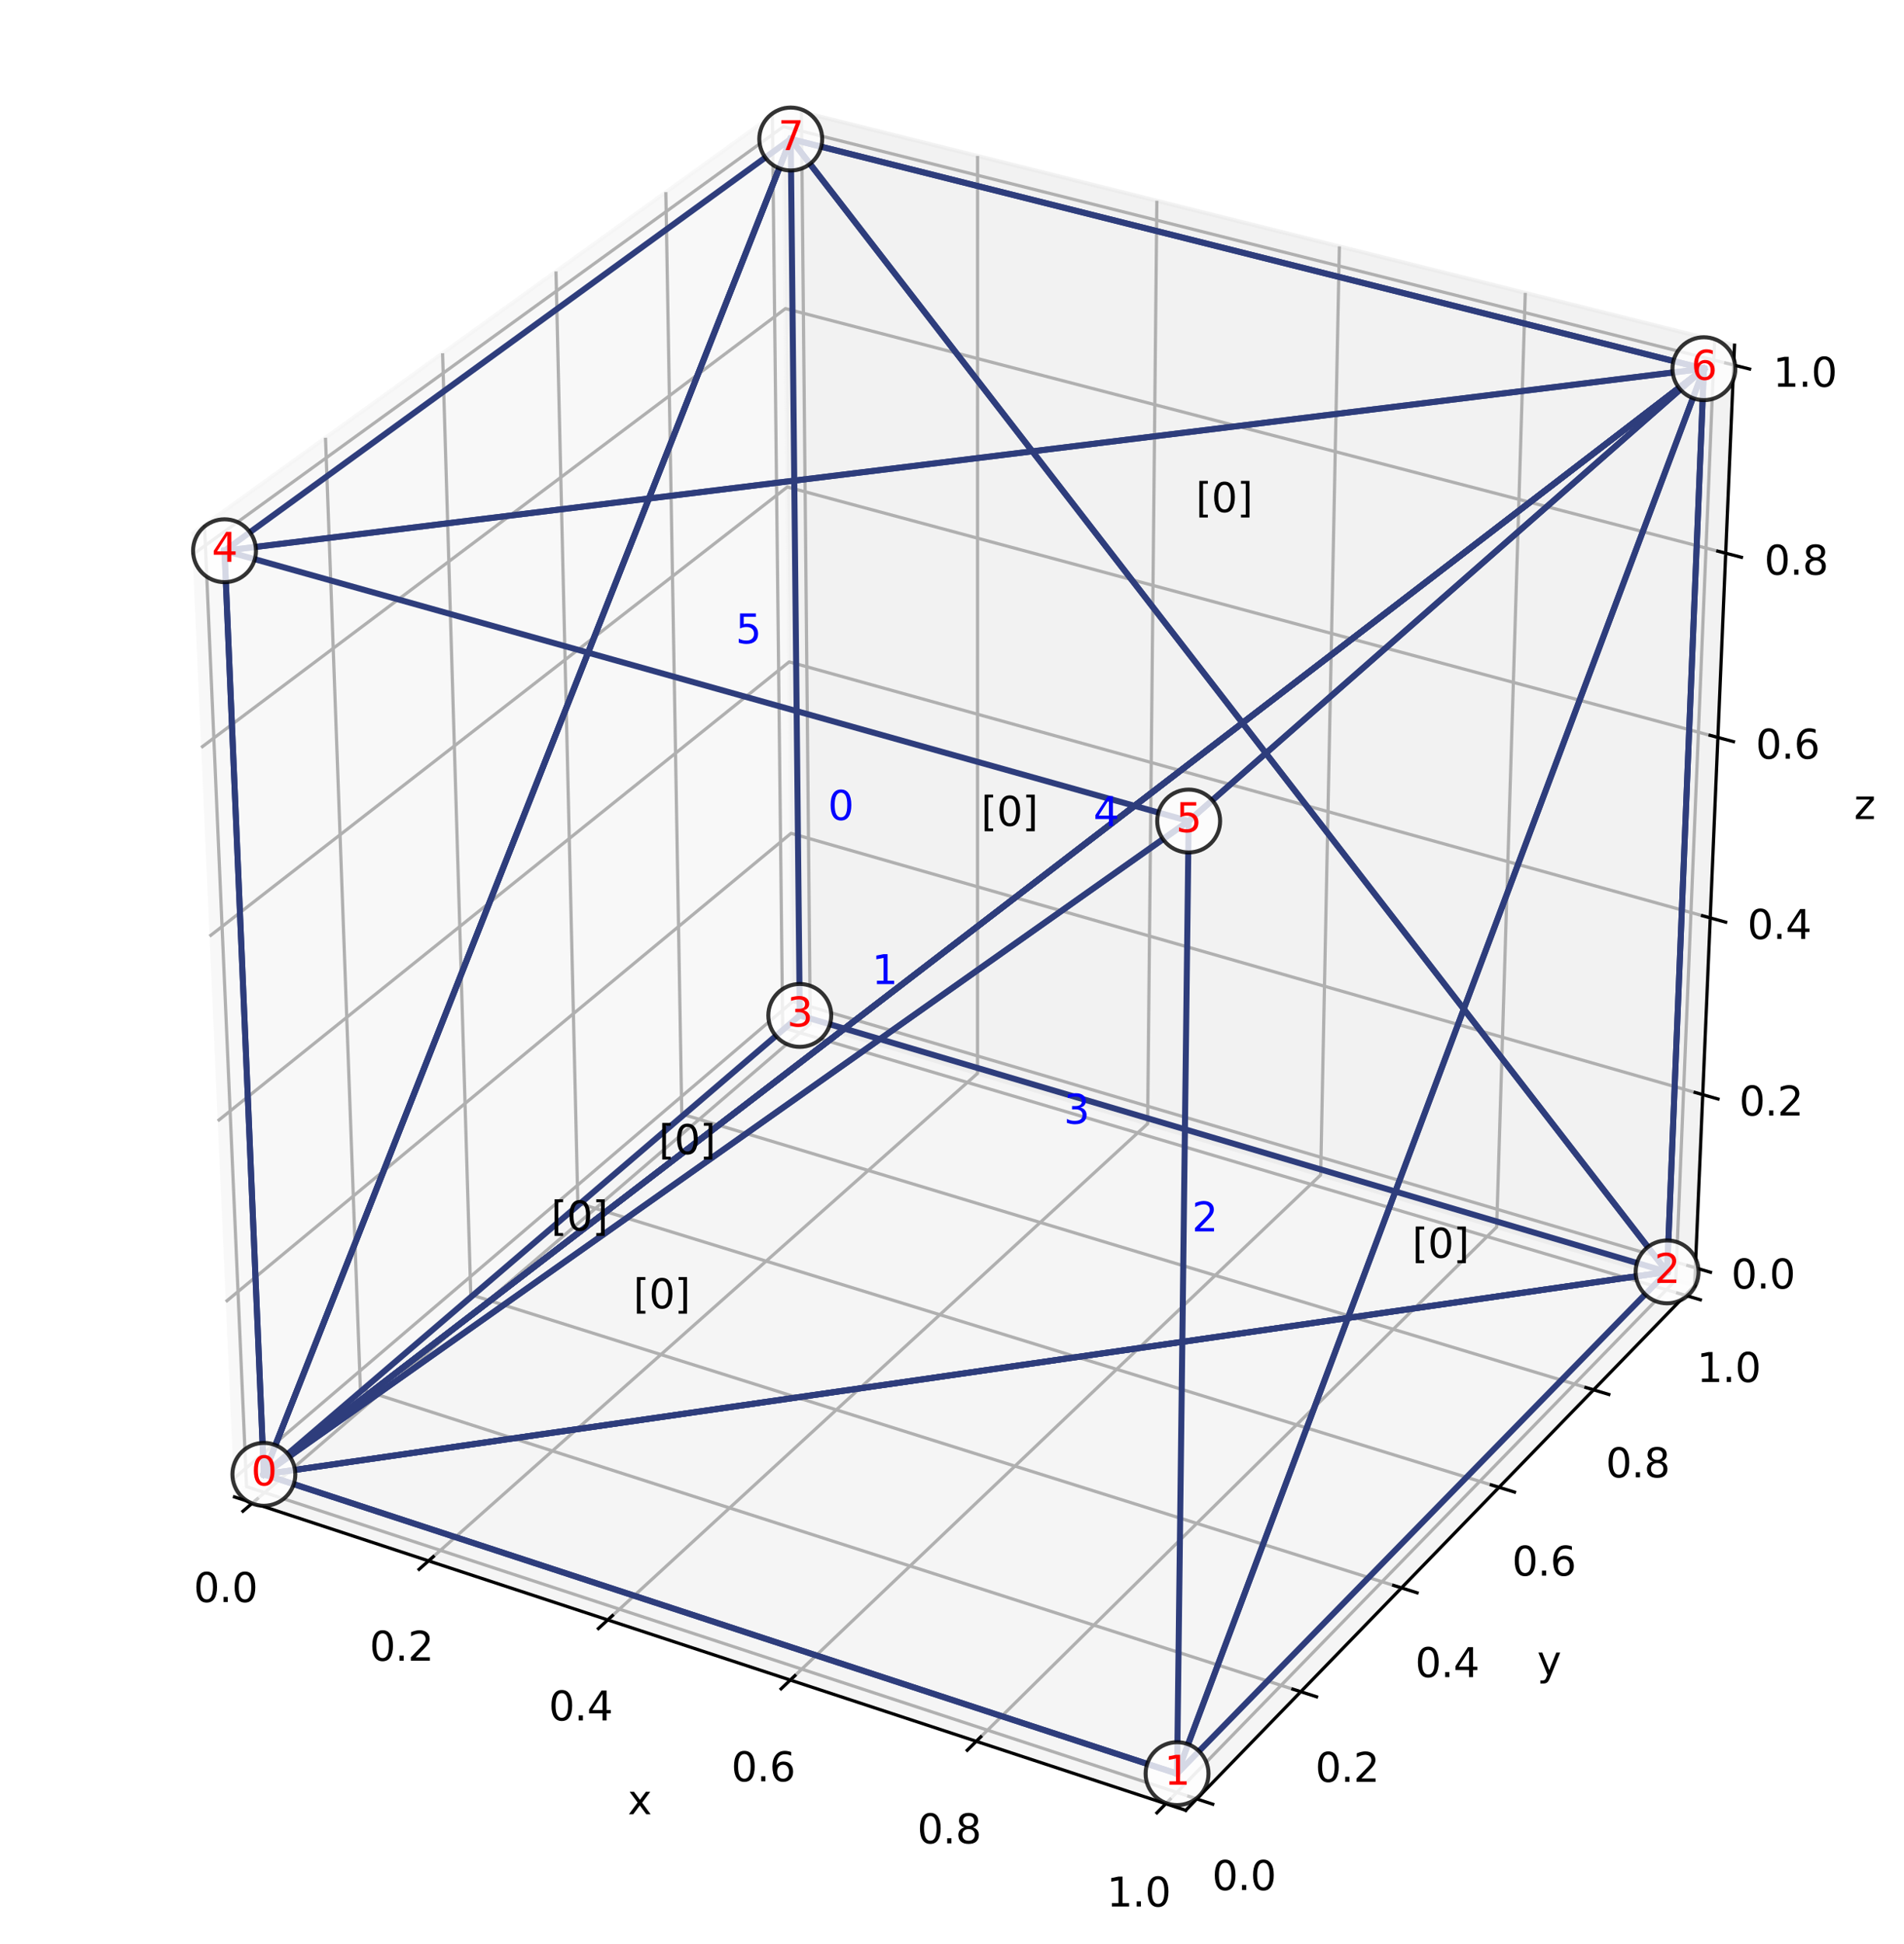 <?xml version="1.0" encoding="utf-8" standalone="no"?>
<!DOCTYPE svg PUBLIC "-//W3C//DTD SVG 1.1//EN"
  "http://www.w3.org/Graphics/SVG/1.1/DTD/svg11.dtd">
<svg xmlns:xlink="http://www.w3.org/1999/xlink" width="474.68pt" height="484.681pt" viewBox="0 0 474.68 484.681" xmlns="http://www.w3.org/2000/svg" version="1.1">
 <defs>
  <style type="text/css">*{stroke-linejoin: round; stroke-linecap: butt}</style>
 </defs>
 <g id="figure_1">
  <g id="patch_1">
   <path d="M 0 484.681 
L 474.68 484.681 
L 474.68 0 
L 0 0 
z
" style="fill: #ffffff"/>
  </g>
  <g id="patch_2">
   <path d="M 7.2 467.474 
L 467.474 467.474 
L 467.474 7.2 
L 7.2 7.2 
z
" style="fill: #ffffff"/>
  </g>
  <g id="pane3d_1">
   <g id="patch_3">
    <path d="M 58.453 373.267 
L 197.705 254.043 
L 195.273 26.779 
L 47.791 133.234 
" style="fill: #f2f2f2; opacity: 0.5; stroke: #f2f2f2; stroke-linejoin: miter"/>
   </g>
  </g>
  <g id="pane3d_2">
   <g id="patch_4">
    <path d="M 197.705 254.043 
L 422.482 320.58 
L 432.426 86.075 
L 195.273 26.779 
" style="fill: #e6e6e6; opacity: 0.5; stroke: #e6e6e6; stroke-linejoin: miter"/>
   </g>
  </g>
  <g id="pane3d_3">
   <g id="patch_5">
    <path d="M 58.453 373.267 
L 295.611 451.411 
L 422.482 320.58 
L 197.705 254.043 
" style="fill: #ececec; opacity: 0.5; stroke: #ececec; stroke-linejoin: miter"/>
   </g>
  </g>
  <g id="axis3d_1">
   <g id="line2d_1">
    <path d="M 58.453 373.267 
L 295.611 451.411 
" style="fill: none; stroke: #000000; stroke-width: 0.8; stroke-linecap: square"/>
   </g>
   <g id="text_1">
    <!-- x -->
    <g transform="translate(156.491 452.391)scale(0.1 -0.1)">
     <defs>
      <path id="DejaVuSans-78" d="M 3513 3500 
L 2247 1797 
L 3578 0 
L 2900 0 
L 1881 1375 
L 863 0 
L 184 0 
L 1544 1831 
L 300 3500 
L 978 3500 
L 1906 2253 
L 2834 3500 
L 3513 3500 
z
" transform="scale(0.016)"/>
     </defs>
     <use xlink:href="#DejaVuSans-78"/>
    </g>
   </g>
   <g id="Line3DCollection_1">
    <path d="M 62.977 374.758 
L 202.008 255.317 
L 199.803 27.911 
" style="fill: none; stroke: #b0b0b0; stroke-width: 0.8"/>
    <path d="M 106.843 389.212 
L 243.705 267.66 
L 243.713 38.89 
" style="fill: none; stroke: #b0b0b0; stroke-width: 0.8"/>
    <path d="M 151.519 403.932 
L 286.112 280.213 
L 288.411 50.067 
" style="fill: none; stroke: #b0b0b0; stroke-width: 0.8"/>
    <path d="M 197.028 418.927 
L 329.249 292.982 
L 333.92 61.446 
" style="fill: none; stroke: #b0b0b0; stroke-width: 0.8"/>
    <path d="M 243.392 434.205 
L 373.134 305.972 
L 380.262 73.033 
" style="fill: none; stroke: #b0b0b0; stroke-width: 0.8"/>
    <path d="M 290.637 449.772 
L 417.786 319.19 
L 427.459 84.834 
" style="fill: none; stroke: #b0b0b0; stroke-width: 0.8"/>
   </g>
   <g id="xtick_1">
    <g id="line2d_2">
     <path d="M 64.179 373.725 
L 60.567 376.828 
" style="fill: none; stroke: #000000; stroke-width: 0.8; stroke-linecap: square"/>
    </g>
    <g id="text_2">
     <!-- 0.0 -->
     <g transform="translate(48.274 399.471)scale(0.1 -0.1)">
      <defs>
       <path id="DejaVuSans-30" d="M 2034 4250 
Q 1547 4250 1301 3770 
Q 1056 3291 1056 2328 
Q 1056 1369 1301 889 
Q 1547 409 2034 409 
Q 2525 409 2770 889 
Q 3016 1369 3016 2328 
Q 3016 3291 2770 3770 
Q 2525 4250 2034 4250 
z
M 2034 4750 
Q 2819 4750 3233 4129 
Q 3647 3509 3647 2328 
Q 3647 1150 3233 529 
Q 2819 -91 2034 -91 
Q 1250 -91 836 529 
Q 422 1150 422 2328 
Q 422 3509 836 4129 
Q 1250 4750 2034 4750 
z
" transform="scale(0.016)"/>
       <path id="DejaVuSans-2e" d="M 684 794 
L 1344 794 
L 1344 0 
L 684 0 
L 684 794 
z
" transform="scale(0.016)"/>
      </defs>
      <use xlink:href="#DejaVuSans-30"/>
      <use xlink:href="#DejaVuSans-2e" x="63.623"/>
      <use xlink:href="#DejaVuSans-30" x="95.41"/>
     </g>
    </g>
   </g>
   <g id="xtick_2">
    <g id="line2d_3">
     <path d="M 108.028 388.16 
L 104.469 391.32 
" style="fill: none; stroke: #000000; stroke-width: 0.8; stroke-linecap: square"/>
    </g>
    <g id="text_3">
     <!-- 0.2 -->
     <g transform="translate(92.136 414.101)scale(0.1 -0.1)">
      <defs>
       <path id="DejaVuSans-32" d="M 1228 531 
L 3431 531 
L 3431 0 
L 469 0 
L 469 531 
Q 828 903 1448 1529 
Q 2069 2156 2228 2338 
Q 2531 2678 2651 2914 
Q 2772 3150 2772 3378 
Q 2772 3750 2511 3984 
Q 2250 4219 1831 4219 
Q 1534 4219 1204 4116 
Q 875 4013 500 3803 
L 500 4441 
Q 881 4594 1212 4672 
Q 1544 4750 1819 4750 
Q 2544 4750 2975 4387 
Q 3406 4025 3406 3419 
Q 3406 3131 3298 2873 
Q 3191 2616 2906 2266 
Q 2828 2175 2409 1742 
Q 1991 1309 1228 531 
z
" transform="scale(0.016)"/>
      </defs>
      <use xlink:href="#DejaVuSans-30"/>
      <use xlink:href="#DejaVuSans-2e" x="63.623"/>
      <use xlink:href="#DejaVuSans-32" x="95.41"/>
     </g>
    </g>
   </g>
   <g id="xtick_3">
    <g id="line2d_4">
     <path d="M 152.685 402.861 
L 149.183 406.08 
" style="fill: none; stroke: #000000; stroke-width: 0.8; stroke-linecap: square"/>
    </g>
    <g id="text_4">
     <!-- 0.4 -->
     <g transform="translate(136.809 429.001)scale(0.1 -0.1)">
      <defs>
       <path id="DejaVuSans-34" d="M 2419 4116 
L 825 1625 
L 2419 1625 
L 2419 4116 
z
M 2253 4666 
L 3047 4666 
L 3047 1625 
L 3713 1625 
L 3713 1100 
L 3047 1100 
L 3047 0 
L 2419 0 
L 2419 1100 
L 313 1100 
L 313 1709 
L 2253 4666 
z
" transform="scale(0.016)"/>
      </defs>
      <use xlink:href="#DejaVuSans-30"/>
      <use xlink:href="#DejaVuSans-2e" x="63.623"/>
      <use xlink:href="#DejaVuSans-34" x="95.41"/>
     </g>
    </g>
   </g>
   <g id="xtick_4">
    <g id="line2d_5">
     <path d="M 198.174 417.836 
L 194.731 421.115 
" style="fill: none; stroke: #000000; stroke-width: 0.8; stroke-linecap: square"/>
    </g>
    <g id="text_5">
     <!-- 0.6 -->
     <g transform="translate(182.316 444.179)scale(0.1 -0.1)">
      <defs>
       <path id="DejaVuSans-36" d="M 2113 2584 
Q 1688 2584 1439 2293 
Q 1191 2003 1191 1497 
Q 1191 994 1439 701 
Q 1688 409 2113 409 
Q 2538 409 2786 701 
Q 3034 994 3034 1497 
Q 3034 2003 2786 2293 
Q 2538 2584 2113 2584 
z
M 3366 4563 
L 3366 3988 
Q 3128 4100 2886 4159 
Q 2644 4219 2406 4219 
Q 1781 4219 1451 3797 
Q 1122 3375 1075 2522 
Q 1259 2794 1537 2939 
Q 1816 3084 2150 3084 
Q 2853 3084 3261 2657 
Q 3669 2231 3669 1497 
Q 3669 778 3244 343 
Q 2819 -91 2113 -91 
Q 1303 -91 875 529 
Q 447 1150 447 2328 
Q 447 3434 972 4092 
Q 1497 4750 2381 4750 
Q 2619 4750 2861 4703 
Q 3103 4656 3366 4563 
z
" transform="scale(0.016)"/>
      </defs>
      <use xlink:href="#DejaVuSans-30"/>
      <use xlink:href="#DejaVuSans-2e" x="63.623"/>
      <use xlink:href="#DejaVuSans-36" x="95.41"/>
     </g>
    </g>
   </g>
   <g id="xtick_5">
    <g id="line2d_6">
     <path d="M 244.518 433.092 
L 241.137 436.433 
" style="fill: none; stroke: #000000; stroke-width: 0.8; stroke-linecap: square"/>
    </g>
    <g id="text_6">
     <!-- 0.8 -->
     <g transform="translate(228.68 459.643)scale(0.1 -0.1)">
      <defs>
       <path id="DejaVuSans-38" d="M 2034 2216 
Q 1584 2216 1326 1975 
Q 1069 1734 1069 1313 
Q 1069 891 1326 650 
Q 1584 409 2034 409 
Q 2484 409 2743 651 
Q 3003 894 3003 1313 
Q 3003 1734 2745 1975 
Q 2488 2216 2034 2216 
z
M 1403 2484 
Q 997 2584 770 2862 
Q 544 3141 544 3541 
Q 544 4100 942 4425 
Q 1341 4750 2034 4750 
Q 2731 4750 3128 4425 
Q 3525 4100 3525 3541 
Q 3525 3141 3298 2862 
Q 3072 2584 2669 2484 
Q 3125 2378 3379 2068 
Q 3634 1759 3634 1313 
Q 3634 634 3220 271 
Q 2806 -91 2034 -91 
Q 1263 -91 848 271 
Q 434 634 434 1313 
Q 434 1759 690 2068 
Q 947 2378 1403 2484 
z
M 1172 3481 
Q 1172 3119 1398 2916 
Q 1625 2713 2034 2713 
Q 2441 2713 2670 2916 
Q 2900 3119 2900 3481 
Q 2900 3844 2670 4047 
Q 2441 4250 2034 4250 
Q 1625 4250 1398 4047 
Q 1172 3844 1172 3481 
z
" transform="scale(0.016)"/>
      </defs>
      <use xlink:href="#DejaVuSans-30"/>
      <use xlink:href="#DejaVuSans-2e" x="63.623"/>
      <use xlink:href="#DejaVuSans-38" x="95.41"/>
     </g>
    </g>
   </g>
   <g id="xtick_6">
    <g id="line2d_7">
     <path d="M 291.741 448.639 
L 288.426 452.043 
" style="fill: none; stroke: #000000; stroke-width: 0.8; stroke-linecap: square"/>
    </g>
    <g id="text_7">
     <!-- 1.0 -->
     <g transform="translate(275.926 475.402)scale(0.1 -0.1)">
      <defs>
       <path id="DejaVuSans-31" d="M 794 531 
L 1825 531 
L 1825 4091 
L 703 3866 
L 703 4441 
L 1819 4666 
L 2450 4666 
L 2450 531 
L 3481 531 
L 3481 0 
L 794 0 
L 794 531 
z
" transform="scale(0.016)"/>
      </defs>
      <use xlink:href="#DejaVuSans-31"/>
      <use xlink:href="#DejaVuSans-2e" x="63.623"/>
      <use xlink:href="#DejaVuSans-30" x="95.41"/>
     </g>
    </g>
   </g>
  </g>
  <g id="axis3d_2">
   <g id="line2d_8">
    <path d="M 422.482 320.58 
L 295.611 451.411 
" style="fill: none; stroke: #000000; stroke-width: 0.8; stroke-linecap: square"/>
   </g>
   <g id="text_8">
    <!-- y -->
    <g transform="translate(383.217 417.667)scale(0.1 -0.1)">
     <defs>
      <path id="DejaVuSans-79" d="M 2059 -325 
Q 1816 -950 1584 -1140 
Q 1353 -1331 966 -1331 
L 506 -1331 
L 506 -850 
L 844 -850 
Q 1081 -850 1212 -737 
Q 1344 -625 1503 -206 
L 1606 56 
L 191 3500 
L 800 3500 
L 1894 763 
L 2988 3500 
L 3597 3500 
L 2059 -325 
z
" transform="scale(0.016)"/>
     </defs>
     <use xlink:href="#DejaVuSans-79"/>
    </g>
   </g>
   <g id="Line3DCollection_2">
    <path d="M 50.99 130.925 
L 61.461 370.692 
L 298.361 448.574 
" style="fill: none; stroke: #b0b0b0; stroke-width: 0.8"/>
    <path d="M 81.148 109.157 
L 89.843 346.392 
L 324.292 421.834 
" style="fill: none; stroke: #b0b0b0; stroke-width: 0.8"/>
    <path d="M 110.339 88.086 
L 117.363 322.83 
L 349.398 395.944 
" style="fill: none; stroke: #b0b0b0; stroke-width: 0.8"/>
    <path d="M 138.609 67.681 
L 144.059 299.973 
L 373.718 370.866 
" style="fill: none; stroke: #b0b0b0; stroke-width: 0.8"/>
    <path d="M 166 47.909 
L 169.969 277.79 
L 397.288 346.561 
" style="fill: none; stroke: #b0b0b0; stroke-width: 0.8"/>
    <path d="M 192.554 28.742 
L 195.126 256.251 
L 420.142 322.994 
" style="fill: none; stroke: #b0b0b0; stroke-width: 0.8"/>
   </g>
   <g id="xtick_7">
    <g id="line2d_9">
     <path d="M 296.373 447.921 
L 302.342 449.883 
" style="fill: none; stroke: #000000; stroke-width: 0.8; stroke-linecap: square"/>
    </g>
    <g id="text_9">
     <!-- 0.0 -->
     <g transform="translate(302.181 471.289)scale(0.1 -0.1)">
      <use xlink:href="#DejaVuSans-30"/>
      <use xlink:href="#DejaVuSans-2e" x="63.623"/>
      <use xlink:href="#DejaVuSans-30" x="95.41"/>
     </g>
    </g>
   </g>
   <g id="xtick_8">
    <g id="line2d_10">
     <path d="M 322.326 421.201 
L 328.229 423.101 
" style="fill: none; stroke: #000000; stroke-width: 0.8; stroke-linecap: square"/>
    </g>
    <g id="text_10">
     <!-- 0.2 -->
     <g transform="translate(327.913 444.314)scale(0.1 -0.1)">
      <use xlink:href="#DejaVuSans-30"/>
      <use xlink:href="#DejaVuSans-2e" x="63.623"/>
      <use xlink:href="#DejaVuSans-32" x="95.41"/>
     </g>
    </g>
   </g>
   <g id="xtick_9">
    <g id="line2d_11">
     <path d="M 347.454 395.332 
L 353.292 397.171 
" style="fill: none; stroke: #000000; stroke-width: 0.8; stroke-linecap: square"/>
    </g>
    <g id="text_11">
     <!-- 0.4 -->
     <g transform="translate(352.826 418.197)scale(0.1 -0.1)">
      <use xlink:href="#DejaVuSans-30"/>
      <use xlink:href="#DejaVuSans-2e" x="63.623"/>
      <use xlink:href="#DejaVuSans-34" x="95.41"/>
     </g>
    </g>
   </g>
   <g id="xtick_10">
    <g id="line2d_12">
     <path d="M 371.795 370.272 
L 377.569 372.054 
" style="fill: none; stroke: #000000; stroke-width: 0.8; stroke-linecap: square"/>
    </g>
    <g id="text_12">
     <!-- 0.6 -->
     <g transform="translate(376.959 392.897)scale(0.1 -0.1)">
      <use xlink:href="#DejaVuSans-30"/>
      <use xlink:href="#DejaVuSans-2e" x="63.623"/>
      <use xlink:href="#DejaVuSans-36" x="95.41"/>
     </g>
    </g>
   </g>
   <g id="xtick_11">
    <g id="line2d_13">
     <path d="M 395.386 345.985 
L 401.096 347.713 
" style="fill: none; stroke: #000000; stroke-width: 0.8; stroke-linecap: square"/>
    </g>
    <g id="text_13">
     <!-- 0.8 -->
     <g transform="translate(400.348 368.378)scale(0.1 -0.1)">
      <use xlink:href="#DejaVuSans-30"/>
      <use xlink:href="#DejaVuSans-2e" x="63.623"/>
      <use xlink:href="#DejaVuSans-38" x="95.41"/>
     </g>
    </g>
   </g>
   <g id="xtick_12">
    <g id="line2d_14">
     <path d="M 418.26 322.435 
L 423.909 324.111 
" style="fill: none; stroke: #000000; stroke-width: 0.8; stroke-linecap: square"/>
    </g>
    <g id="text_14">
     <!-- 1.0 -->
     <g transform="translate(423.027 344.603)scale(0.1 -0.1)">
      <use xlink:href="#DejaVuSans-31"/>
      <use xlink:href="#DejaVuSans-2e" x="63.623"/>
      <use xlink:href="#DejaVuSans-30" x="95.41"/>
     </g>
    </g>
   </g>
  </g>
  <g id="axis3d_3">
   <g id="line2d_15">
    <path d="M 422.482 320.58 
L 432.426 86.075 
" style="fill: none; stroke: #000000; stroke-width: 0.8; stroke-linecap: square"/>
   </g>
   <g id="text_15">
    <!-- z -->
    <g transform="translate(462.232 204.228)scale(0.1 -0.1)">
     <defs>
      <path id="DejaVuSans-7a" d="M 353 3500 
L 3084 3500 
L 3084 2975 
L 922 459 
L 3084 459 
L 3084 0 
L 275 0 
L 275 525 
L 2438 3041 
L 353 3041 
L 353 3500 
z
" transform="scale(0.016)"/>
     </defs>
     <use xlink:href="#DejaVuSans-7a"/>
    </g>
   </g>
   <g id="Line3DCollection_3">
    <path d="M 422.671 316.132 
L 197.658 249.722 
L 58.251 368.723 
" style="fill: none; stroke: #b0b0b0; stroke-width: 0.8"/>
    <path d="M 424.502 272.951 
L 197.21 207.795 
L 56.291 324.59 
" style="fill: none; stroke: #b0b0b0; stroke-width: 0.8"/>
    <path d="M 426.371 228.877 
L 196.752 165.041 
L 54.289 279.513 
" style="fill: none; stroke: #b0b0b0; stroke-width: 0.8"/>
    <path d="M 428.278 183.884 
L 196.286 121.434 
L 52.243 233.461 
" style="fill: none; stroke: #b0b0b0; stroke-width: 0.8"/>
    <path d="M 430.226 137.942 
L 195.81 76.949 
L 50.153 186.403 
" style="fill: none; stroke: #b0b0b0; stroke-width: 0.8"/>
    <path d="M 432.216 91.021 
L 195.325 31.56 
L 48.016 138.305 
" style="fill: none; stroke: #b0b0b0; stroke-width: 0.8"/>
   </g>
   <g id="xtick_13">
    <g id="line2d_16">
     <path d="M 420.789 315.577 
L 426.438 317.244 
" style="fill: none; stroke: #000000; stroke-width: 0.8; stroke-linecap: square"/>
    </g>
    <g id="text_16">
     <!-- 0.0 -->
     <g transform="translate(431.59 321.296)scale(0.1 -0.1)">
      <use xlink:href="#DejaVuSans-30"/>
      <use xlink:href="#DejaVuSans-2e" x="63.623"/>
      <use xlink:href="#DejaVuSans-30" x="95.41"/>
     </g>
    </g>
   </g>
   <g id="xtick_14">
    <g id="line2d_17">
     <path d="M 422.6 272.406 
L 428.309 274.042 
" style="fill: none; stroke: #000000; stroke-width: 0.8; stroke-linecap: square"/>
    </g>
    <g id="text_17">
     <!-- 0.2 -->
     <g transform="translate(433.59 278.159)scale(0.1 -0.1)">
      <use xlink:href="#DejaVuSans-30"/>
      <use xlink:href="#DejaVuSans-2e" x="63.623"/>
      <use xlink:href="#DejaVuSans-32" x="95.41"/>
     </g>
    </g>
   </g>
   <g id="xtick_15">
    <g id="line2d_18">
     <path d="M 424.449 228.343 
L 430.219 229.947 
" style="fill: none; stroke: #000000; stroke-width: 0.8; stroke-linecap: square"/>
    </g>
    <g id="text_18">
     <!-- 0.4 -->
     <g transform="translate(435.632 234.133)scale(0.1 -0.1)">
      <use xlink:href="#DejaVuSans-30"/>
      <use xlink:href="#DejaVuSans-2e" x="63.623"/>
      <use xlink:href="#DejaVuSans-34" x="95.41"/>
     </g>
    </g>
   </g>
   <g id="xtick_16">
    <g id="line2d_19">
     <path d="M 426.336 183.361 
L 432.168 184.931 
" style="fill: none; stroke: #000000; stroke-width: 0.8; stroke-linecap: square"/>
    </g>
    <g id="text_19">
     <!-- 0.6 -->
     <g transform="translate(437.716 189.19)scale(0.1 -0.1)">
      <use xlink:href="#DejaVuSans-30"/>
      <use xlink:href="#DejaVuSans-2e" x="63.623"/>
      <use xlink:href="#DejaVuSans-36" x="95.41"/>
     </g>
    </g>
   </g>
   <g id="xtick_17">
    <g id="line2d_20">
     <path d="M 428.263 137.431 
L 434.159 138.965 
" style="fill: none; stroke: #000000; stroke-width: 0.8; stroke-linecap: square"/>
    </g>
    <g id="text_20">
     <!-- 0.8 -->
     <g transform="translate(439.843 143.3)scale(0.1 -0.1)">
      <use xlink:href="#DejaVuSans-30"/>
      <use xlink:href="#DejaVuSans-2e" x="63.623"/>
      <use xlink:href="#DejaVuSans-38" x="95.41"/>
     </g>
    </g>
   </g>
   <g id="xtick_18">
    <g id="line2d_21">
     <path d="M 430.231 90.522 
L 436.192 92.019 
" style="fill: none; stroke: #000000; stroke-width: 0.8; stroke-linecap: square"/>
    </g>
    <g id="text_21">
     <!-- 1.0 -->
     <g transform="translate(442.016 96.434)scale(0.1 -0.1)">
      <use xlink:href="#DejaVuSans-31"/>
      <use xlink:href="#DejaVuSans-2e" x="63.623"/>
      <use xlink:href="#DejaVuSans-30" x="95.41"/>
     </g>
    </g>
   </g>
  </g>
  <g id="axes_1">
   <g id="line2d_22">
    <path d="M 296.342 204.724 
L 424.797 91.934 
" clip-path="url(#pe20f480e3c)" style="fill: none; stroke: #2e3d7c; stroke-width: 1.5; stroke-linecap: square"/>
   </g>
   <g id="line2d_23">
    <path d="M 296.342 204.724 
L 65.787 367.636 
" clip-path="url(#pe20f480e3c)" style="fill: none; stroke: #2e3d7c; stroke-width: 1.5; stroke-linecap: square"/>
   </g>
   <g id="line2d_24">
    <path d="M 296.342 204.724 
L 55.975 137.326 
" clip-path="url(#pe20f480e3c)" style="fill: none; stroke: #2e3d7c; stroke-width: 1.5; stroke-linecap: square"/>
   </g>
   <g id="line2d_25">
    <path d="M 424.797 91.934 
L 65.787 367.636 
" clip-path="url(#pe20f480e3c)" style="fill: none; stroke: #2e3d7c; stroke-width: 1.5; stroke-linecap: square"/>
   </g>
   <g id="line2d_26">
    <path d="M 424.797 91.934 
L 55.975 137.326 
" clip-path="url(#pe20f480e3c)" style="fill: none; stroke: #2e3d7c; stroke-width: 1.5; stroke-linecap: square"/>
   </g>
   <g id="line2d_27">
    <path d="M 65.787 367.636 
L 55.975 137.326 
" clip-path="url(#pe20f480e3c)" style="fill: none; stroke: #2e3d7c; stroke-width: 1.5; stroke-linecap: square"/>
   </g>
   <g id="line2d_28">
    <path d="M 65.787 367.636 
L 197.138 34.668 
" clip-path="url(#pe20f480e3c)" style="fill: none; stroke: #2e3d7c; stroke-width: 1.5; stroke-linecap: square"/>
   </g>
   <g id="line2d_29">
    <path d="M 65.787 367.636 
L 415.621 317.149 
" clip-path="url(#pe20f480e3c)" style="fill: none; stroke: #2e3d7c; stroke-width: 1.5; stroke-linecap: square"/>
   </g>
   <g id="line2d_30">
    <path d="M 65.787 367.636 
L 199.389 253.201 
" clip-path="url(#pe20f480e3c)" style="fill: none; stroke: #2e3d7c; stroke-width: 1.5; stroke-linecap: square"/>
   </g>
   <g id="line2d_31">
    <path d="M 197.138 34.668 
L 415.621 317.149 
" clip-path="url(#pe20f480e3c)" style="fill: none; stroke: #2e3d7c; stroke-width: 1.5; stroke-linecap: square"/>
   </g>
   <g id="line2d_32">
    <path d="M 197.138 34.668 
L 199.389 253.201 
" clip-path="url(#pe20f480e3c)" style="fill: none; stroke: #2e3d7c; stroke-width: 1.5; stroke-linecap: square"/>
   </g>
   <g id="line2d_33">
    <path d="M 415.621 317.149 
L 199.389 253.201 
" clip-path="url(#pe20f480e3c)" style="fill: none; stroke: #2e3d7c; stroke-width: 1.5; stroke-linecap: square"/>
   </g>
   <g id="line2d_34">
    <path d="M 415.621 317.149 
L 424.797 91.934 
" clip-path="url(#pe20f480e3c)" style="fill: none; stroke: #2e3d7c; stroke-width: 1.5; stroke-linecap: square"/>
   </g>
   <g id="line2d_35">
    <path d="M 415.621 317.149 
L 65.787 367.636 
" clip-path="url(#pe20f480e3c)" style="fill: none; stroke: #2e3d7c; stroke-width: 1.5; stroke-linecap: square"/>
   </g>
   <g id="line2d_36">
    <path d="M 415.621 317.149 
L 293.45 442.269 
" clip-path="url(#pe20f480e3c)" style="fill: none; stroke: #2e3d7c; stroke-width: 1.5; stroke-linecap: square"/>
   </g>
   <g id="line2d_37">
    <path d="M 424.797 91.934 
L 65.787 367.636 
" clip-path="url(#pe20f480e3c)" style="fill: none; stroke: #2e3d7c; stroke-width: 1.5; stroke-linecap: square"/>
   </g>
   <g id="line2d_38">
    <path d="M 424.797 91.934 
L 293.45 442.269 
" clip-path="url(#pe20f480e3c)" style="fill: none; stroke: #2e3d7c; stroke-width: 1.5; stroke-linecap: square"/>
   </g>
   <g id="line2d_39">
    <path d="M 65.787 367.636 
L 293.45 442.269 
" clip-path="url(#pe20f480e3c)" style="fill: none; stroke: #2e3d7c; stroke-width: 1.5; stroke-linecap: square"/>
   </g>
   <g id="line2d_40">
    <path d="M 65.787 367.636 
L 424.797 91.934 
" clip-path="url(#pe20f480e3c)" style="fill: none; stroke: #2e3d7c; stroke-width: 1.5; stroke-linecap: square"/>
   </g>
   <g id="line2d_41">
    <path d="M 65.787 367.636 
L 296.342 204.724 
" clip-path="url(#pe20f480e3c)" style="fill: none; stroke: #2e3d7c; stroke-width: 1.5; stroke-linecap: square"/>
   </g>
   <g id="line2d_42">
    <path d="M 65.787 367.636 
L 293.45 442.269 
" clip-path="url(#pe20f480e3c)" style="fill: none; stroke: #2e3d7c; stroke-width: 1.5; stroke-linecap: square"/>
   </g>
   <g id="line2d_43">
    <path d="M 424.797 91.934 
L 296.342 204.724 
" clip-path="url(#pe20f480e3c)" style="fill: none; stroke: #2e3d7c; stroke-width: 1.5; stroke-linecap: square"/>
   </g>
   <g id="line2d_44">
    <path d="M 424.797 91.934 
L 293.45 442.269 
" clip-path="url(#pe20f480e3c)" style="fill: none; stroke: #2e3d7c; stroke-width: 1.5; stroke-linecap: square"/>
   </g>
   <g id="line2d_45">
    <path d="M 296.342 204.724 
L 293.45 442.269 
" clip-path="url(#pe20f480e3c)" style="fill: none; stroke: #2e3d7c; stroke-width: 1.5; stroke-linecap: square"/>
   </g>
   <g id="line2d_46">
    <path d="M 65.787 367.636 
L 424.797 91.934 
" clip-path="url(#pe20f480e3c)" style="fill: none; stroke: #2e3d7c; stroke-width: 1.5; stroke-linecap: square"/>
   </g>
   <g id="line2d_47">
    <path d="M 65.787 367.636 
L 415.621 317.149 
" clip-path="url(#pe20f480e3c)" style="fill: none; stroke: #2e3d7c; stroke-width: 1.5; stroke-linecap: square"/>
   </g>
   <g id="line2d_48">
    <path d="M 65.787 367.636 
L 197.138 34.668 
" clip-path="url(#pe20f480e3c)" style="fill: none; stroke: #2e3d7c; stroke-width: 1.5; stroke-linecap: square"/>
   </g>
   <g id="line2d_49">
    <path d="M 424.797 91.934 
L 415.621 317.149 
" clip-path="url(#pe20f480e3c)" style="fill: none; stroke: #2e3d7c; stroke-width: 1.5; stroke-linecap: square"/>
   </g>
   <g id="line2d_50">
    <path d="M 424.797 91.934 
L 197.138 34.668 
" clip-path="url(#pe20f480e3c)" style="fill: none; stroke: #2e3d7c; stroke-width: 1.5; stroke-linecap: square"/>
   </g>
   <g id="line2d_51">
    <path d="M 415.621 317.149 
L 197.138 34.668 
" clip-path="url(#pe20f480e3c)" style="fill: none; stroke: #2e3d7c; stroke-width: 1.5; stroke-linecap: square"/>
   </g>
   <g id="line2d_52">
    <path d="M 424.797 91.934 
L 197.138 34.668 
" clip-path="url(#pe20f480e3c)" style="fill: none; stroke: #2e3d7c; stroke-width: 1.5; stroke-linecap: square"/>
   </g>
   <g id="line2d_53">
    <path d="M 424.797 91.934 
L 65.787 367.636 
" clip-path="url(#pe20f480e3c)" style="fill: none; stroke: #2e3d7c; stroke-width: 1.5; stroke-linecap: square"/>
   </g>
   <g id="line2d_54">
    <path d="M 424.797 91.934 
L 55.975 137.326 
" clip-path="url(#pe20f480e3c)" style="fill: none; stroke: #2e3d7c; stroke-width: 1.5; stroke-linecap: square"/>
   </g>
   <g id="line2d_55">
    <path d="M 197.138 34.668 
L 65.787 367.636 
" clip-path="url(#pe20f480e3c)" style="fill: none; stroke: #2e3d7c; stroke-width: 1.5; stroke-linecap: square"/>
   </g>
   <g id="line2d_56">
    <path d="M 197.138 34.668 
L 55.975 137.326 
" clip-path="url(#pe20f480e3c)" style="fill: none; stroke: #2e3d7c; stroke-width: 1.5; stroke-linecap: square"/>
   </g>
   <g id="line2d_57">
    <path d="M 65.787 367.636 
L 55.975 137.326 
" clip-path="url(#pe20f480e3c)" style="fill: none; stroke: #2e3d7c; stroke-width: 1.5; stroke-linecap: square"/>
   </g>
   <g id="text_22">
    <!-- 0 -->
    <g style="fill: #0000ff" transform="translate(206.406 204.458)scale(0.1 -0.1)">
     <use xlink:href="#DejaVuSans-30"/>
    </g>
   </g>
   <g id="text_23">
    <!-- 1 -->
    <g style="fill: #0000ff" transform="translate(217.352 245.388)scale(0.1 -0.1)">
     <use xlink:href="#DejaVuSans-31"/>
    </g>
   </g>
   <g id="text_24">
    <!-- 2 -->
    <g style="fill: #0000ff" transform="translate(297.171 307.067)scale(0.1 -0.1)">
     <use xlink:href="#DejaVuSans-32"/>
    </g>
   </g>
   <g id="text_25">
    <!-- 3 -->
    <g style="fill: #0000ff" transform="translate(265.198 280.196)scale(0.1 -0.1)">
     <defs>
      <path id="DejaVuSans-33" d="M 2597 2516 
Q 3050 2419 3304 2112 
Q 3559 1806 3559 1356 
Q 3559 666 3084 287 
Q 2609 -91 1734 -91 
Q 1441 -91 1130 -33 
Q 819 25 488 141 
L 488 750 
Q 750 597 1062 519 
Q 1375 441 1716 441 
Q 2309 441 2620 675 
Q 2931 909 2931 1356 
Q 2931 1769 2642 2001 
Q 2353 2234 1838 2234 
L 1294 2234 
L 1294 2753 
L 1863 2753 
Q 2328 2753 2575 2939 
Q 2822 3125 2822 3475 
Q 2822 3834 2567 4026 
Q 2313 4219 1838 4219 
Q 1578 4219 1281 4162 
Q 984 4106 628 3988 
L 628 4550 
Q 988 4650 1302 4700 
Q 1616 4750 1894 4750 
Q 2613 4750 3031 4423 
Q 3450 4097 3450 3541 
Q 3450 3153 3228 2886 
Q 3006 2619 2597 2516 
z
" transform="scale(0.016)"/>
     </defs>
     <use xlink:href="#DejaVuSans-33"/>
    </g>
   </g>
   <g id="text_26">
    <!-- 4 -->
    <g style="fill: #0000ff" transform="translate(272.586 205.981)scale(0.1 -0.1)">
     <use xlink:href="#DejaVuSans-34"/>
    </g>
   </g>
   <g id="text_27">
    <!-- 5 -->
    <g style="fill: #0000ff" transform="translate(183.379 160.427)scale(0.1 -0.1)">
     <defs>
      <path id="DejaVuSans-35" d="M 691 4666 
L 3169 4666 
L 3169 4134 
L 1269 4134 
L 1269 2991 
Q 1406 3038 1543 3061 
Q 1681 3084 1819 3084 
Q 2600 3084 3056 2656 
Q 3513 2228 3513 1497 
Q 3513 744 3044 326 
Q 2575 -91 1722 -91 
Q 1428 -91 1123 -41 
Q 819 9 494 109 
L 494 744 
Q 775 591 1075 516 
Q 1375 441 1709 441 
Q 2250 441 2565 725 
Q 2881 1009 2881 1497 
Q 2881 1984 2565 2268 
Q 2250 2553 1709 2553 
Q 1456 2553 1204 2497 
Q 953 2441 691 2322 
L 691 4666 
z
" transform="scale(0.016)"/>
     </defs>
     <use xlink:href="#DejaVuSans-35"/>
    </g>
   </g>
   <g id="text_28">
    <g id="patch_6">
     <path d="M 65.787 375.475 
C 67.866 375.475 69.86 374.649 71.33 373.179 
C 72.8 371.709 73.626 369.715 73.626 367.636 
C 73.626 365.557 72.8 363.563 71.33 362.093 
C 69.86 360.623 67.866 359.797 65.787 359.797 
C 63.708 359.797 61.714 360.623 60.244 362.093 
C 58.773 363.563 57.948 365.557 57.948 367.636 
C 57.948 369.715 58.773 371.709 60.244 373.179 
C 61.714 374.649 63.708 375.475 65.787 375.475 
z
" style="fill: #ffffff; opacity: 0.8; stroke: #000000; stroke-linejoin: miter"/>
    </g>
    <!-- 0 -->
    <g style="fill: #ff0000" transform="translate(62.605 370.395)scale(0.1 -0.1)">
     <use xlink:href="#DejaVuSans-30"/>
    </g>
   </g>
   <g id="text_29">
    <g id="patch_7">
     <path d="M 293.45 450.108 
C 295.529 450.108 297.523 449.282 298.993 447.812 
C 300.464 446.342 301.29 444.348 301.29 442.269 
C 301.29 440.19 300.464 438.196 298.993 436.726 
C 297.523 435.256 295.529 434.43 293.45 434.43 
C 291.371 434.43 289.377 435.256 287.907 436.726 
C 286.437 438.196 285.611 440.19 285.611 442.269 
C 285.611 444.348 286.437 446.342 287.907 447.812 
C 289.377 449.282 291.371 450.108 293.45 450.108 
z
" style="fill: #ffffff; opacity: 0.8; stroke: #000000; stroke-linejoin: miter"/>
    </g>
    <!-- 1 -->
    <g style="fill: #ff0000" transform="translate(290.269 445.028)scale(0.1 -0.1)">
     <use xlink:href="#DejaVuSans-31"/>
    </g>
   </g>
   <g id="text_30">
    <g id="patch_8">
     <path d="M 415.621 324.988 
C 417.7 324.988 419.694 324.162 421.164 322.692 
C 422.635 321.222 423.46 319.228 423.46 317.149 
C 423.46 315.07 422.635 313.076 421.164 311.606 
C 419.694 310.136 417.7 309.31 415.621 309.31 
C 413.542 309.31 411.548 310.136 410.078 311.606 
C 408.608 313.076 407.782 315.07 407.782 317.149 
C 407.782 319.228 408.608 321.222 410.078 322.692 
C 411.548 324.162 413.542 324.988 415.621 324.988 
z
" style="fill: #ffffff; opacity: 0.8; stroke: #000000; stroke-linejoin: miter"/>
    </g>
    <!-- 2 -->
    <g style="fill: #ff0000" transform="translate(412.44 319.909)scale(0.1 -0.1)">
     <use xlink:href="#DejaVuSans-32"/>
    </g>
   </g>
   <g id="text_31">
    <g id="patch_9">
     <path d="M 199.389 261.04 
C 201.468 261.04 203.462 260.214 204.932 258.744 
C 206.402 257.274 207.228 255.28 207.228 253.201 
C 207.228 251.122 206.402 249.128 204.932 247.658 
C 203.462 246.188 201.468 245.362 199.389 245.362 
C 197.31 245.362 195.316 246.188 193.846 247.658 
C 192.376 249.128 191.55 251.122 191.55 253.201 
C 191.55 255.28 192.376 257.274 193.846 258.744 
C 195.316 260.214 197.31 261.04 199.389 261.04 
z
" style="fill: #ffffff; opacity: 0.8; stroke: #000000; stroke-linejoin: miter"/>
    </g>
    <!-- 3 -->
    <g style="fill: #ff0000" transform="translate(196.208 255.96)scale(0.1 -0.1)">
     <use xlink:href="#DejaVuSans-33"/>
    </g>
   </g>
   <g id="text_32">
    <g id="patch_10">
     <path d="M 55.975 145.165 
C 58.054 145.165 60.048 144.339 61.518 142.869 
C 62.988 141.399 63.814 139.405 63.814 137.326 
C 63.814 135.247 62.988 133.253 61.518 131.783 
C 60.048 130.313 58.054 129.487 55.975 129.487 
C 53.896 129.487 51.902 130.313 50.432 131.783 
C 48.962 133.253 48.136 135.247 48.136 137.326 
C 48.136 139.405 48.962 141.399 50.432 142.869 
C 51.902 144.339 53.896 145.165 55.975 145.165 
z
" style="fill: #ffffff; opacity: 0.8; stroke: #000000; stroke-linejoin: miter"/>
    </g>
    <!-- 4 -->
    <g style="fill: #ff0000" transform="translate(52.794 140.085)scale(0.1 -0.1)">
     <use xlink:href="#DejaVuSans-34"/>
    </g>
   </g>
   <g id="text_33">
    <g id="patch_11">
     <path d="M 296.342 212.563 
C 298.421 212.563 300.415 211.737 301.886 210.267 
C 303.356 208.797 304.182 206.803 304.182 204.724 
C 304.182 202.645 303.356 200.651 301.886 199.181 
C 300.415 197.711 298.421 196.885 296.342 196.885 
C 294.264 196.885 292.269 197.711 290.799 199.181 
C 289.329 200.651 288.503 202.645 288.503 204.724 
C 288.503 206.803 289.329 208.797 290.799 210.267 
C 292.269 211.737 294.264 212.563 296.342 212.563 
z
" style="fill: #ffffff; opacity: 0.8; stroke: #000000; stroke-linejoin: miter"/>
    </g>
    <!-- 5 -->
    <g style="fill: #ff0000" transform="translate(293.161 207.484)scale(0.1 -0.1)">
     <use xlink:href="#DejaVuSans-35"/>
    </g>
   </g>
   <g id="text_34">
    <g id="patch_12">
     <path d="M 424.797 99.773 
C 426.876 99.773 428.87 98.947 430.34 97.477 
C 431.81 96.007 432.636 94.013 432.636 91.934 
C 432.636 89.855 431.81 87.861 430.34 86.391 
C 428.87 84.921 426.876 84.095 424.797 84.095 
C 422.718 84.095 420.724 84.921 419.254 86.391 
C 417.784 87.861 416.958 89.855 416.958 91.934 
C 416.958 94.013 417.784 96.007 419.254 97.477 
C 420.724 98.947 422.718 99.773 424.797 99.773 
z
" style="fill: #ffffff; opacity: 0.8; stroke: #000000; stroke-linejoin: miter"/>
    </g>
    <!-- 6 -->
    <g style="fill: #ff0000" transform="translate(421.616 94.693)scale(0.1 -0.1)">
     <use xlink:href="#DejaVuSans-36"/>
    </g>
   </g>
   <g id="text_35">
    <g id="patch_13">
     <path d="M 197.138 42.507 
C 199.216 42.507 201.211 41.681 202.681 40.211 
C 204.151 38.741 204.977 36.747 204.977 34.668 
C 204.977 32.589 204.151 30.595 202.681 29.125 
C 201.211 27.655 199.216 26.829 197.138 26.829 
C 195.059 26.829 193.064 27.655 191.594 29.125 
C 190.124 30.595 189.298 32.589 189.298 34.668 
C 189.298 36.747 190.124 38.741 191.594 40.211 
C 193.064 41.681 195.059 42.507 197.138 42.507 
z
" style="fill: #ffffff; opacity: 0.8; stroke: #000000; stroke-linejoin: miter"/>
    </g>
    <!-- 7 -->
    <g style="fill: #ff0000" transform="translate(193.956 37.427)scale(0.1 -0.1)">
     <defs>
      <path id="DejaVuSans-37" d="M 525 4666 
L 3525 4666 
L 3525 4397 
L 1831 0 
L 1172 0 
L 2766 4134 
L 525 4134 
L 525 4666 
z
" transform="scale(0.016)"/>
     </defs>
     <use xlink:href="#DejaVuSans-37"/>
    </g>
   </g>
   <g id="text_36">
    <!-- [0] -->
    <g transform="translate(244.591 205.926)scale(0.1 -0.1)">
     <defs>
      <path id="DejaVuSans-5b" d="M 550 4863 
L 1875 4863 
L 1875 4416 
L 1125 4416 
L 1125 -397 
L 1875 -397 
L 1875 -844 
L 550 -844 
L 550 4863 
z
" transform="scale(0.016)"/>
      <path id="DejaVuSans-5d" d="M 1947 4863 
L 1947 -844 
L 622 -844 
L 622 -397 
L 1369 -397 
L 1369 4416 
L 622 4416 
L 622 4863 
L 1947 4863 
z
" transform="scale(0.016)"/>
     </defs>
     <use xlink:href="#DejaVuSans-5b"/>
     <use xlink:href="#DejaVuSans-30" x="39.014"/>
     <use xlink:href="#DejaVuSans-5d" x="102.637"/>
    </g>
   </g>
   <g id="text_37">
    <!-- [0] -->
    <g transform="translate(137.387 306.833)scale(0.1 -0.1)">
     <use xlink:href="#DejaVuSans-5b"/>
     <use xlink:href="#DejaVuSans-30" x="39.014"/>
     <use xlink:href="#DejaVuSans-5d" x="102.637"/>
    </g>
   </g>
   <g id="text_38">
    <!-- [0] -->
    <g transform="translate(352.07 313.618)scale(0.1 -0.1)">
     <use xlink:href="#DejaVuSans-5b"/>
     <use xlink:href="#DejaVuSans-30" x="39.014"/>
     <use xlink:href="#DejaVuSans-5d" x="102.637"/>
    </g>
   </g>
   <g id="text_39">
    <!-- [0] -->
    <g transform="translate(157.906 326.228)scale(0.1 -0.1)">
     <use xlink:href="#DejaVuSans-5b"/>
     <use xlink:href="#DejaVuSans-30" x="39.014"/>
     <use xlink:href="#DejaVuSans-5d" x="102.637"/>
    </g>
   </g>
   <g id="text_40">
    <!-- [0] -->
    <g transform="translate(164.219 287.777)scale(0.1 -0.1)">
     <use xlink:href="#DejaVuSans-5b"/>
     <use xlink:href="#DejaVuSans-30" x="39.014"/>
     <use xlink:href="#DejaVuSans-5d" x="102.637"/>
    </g>
   </g>
   <g id="text_41">
    <!-- [0] -->
    <g transform="translate(298.123 127.69)scale(0.1 -0.1)">
     <use xlink:href="#DejaVuSans-5b"/>
     <use xlink:href="#DejaVuSans-30" x="39.014"/>
     <use xlink:href="#DejaVuSans-5d" x="102.637"/>
    </g>
   </g>
  </g>
 </g>
 <defs>
  <clipPath id="pe20f480e3c">
   <rect x="7.2" y="7.2" width="460.274" height="460.274"/>
  </clipPath>
 </defs>
</svg>
